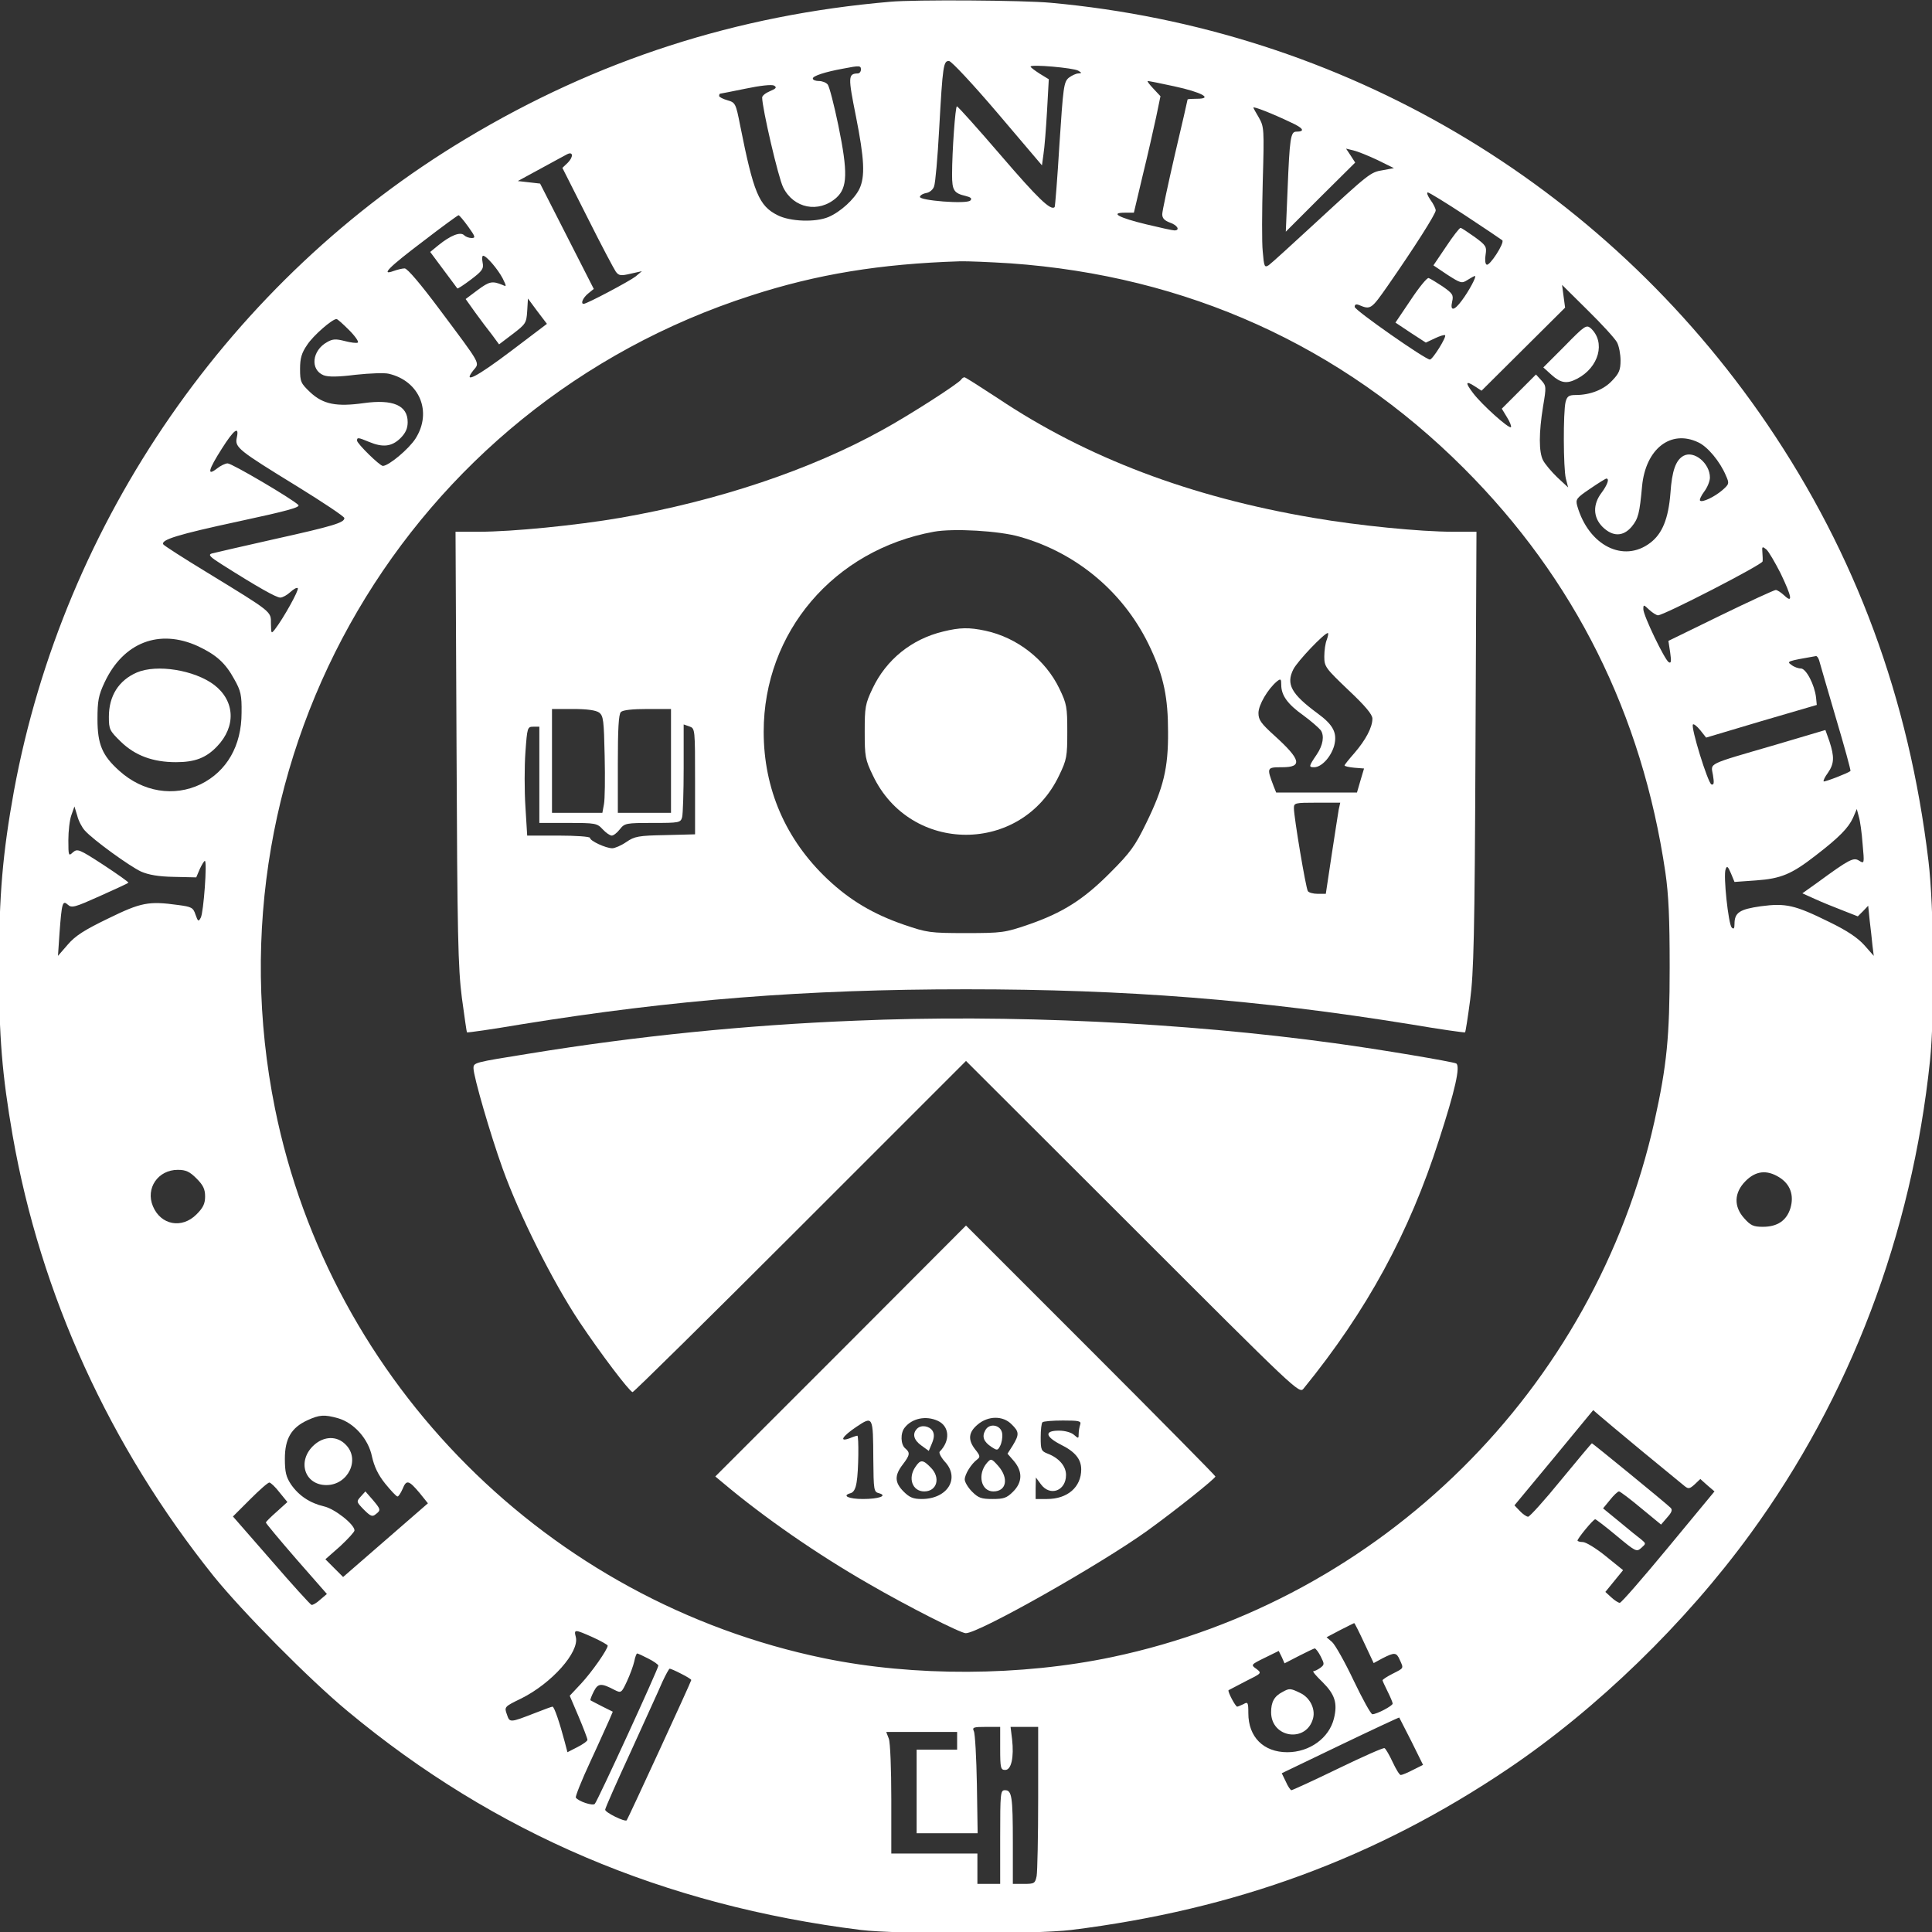 <svg width="110" height="110" viewBox="0 0 110 110" fill="none" xmlns="http://www.w3.org/2000/svg">
<rect x="0" y="0" width="110" height="110" fill="#333333" stroke="none"/>
<g clip-path="url(#clip0)">
<path d="M50.675 0.101C41.953 0.851 33.98 3.417 26.527 7.9C13.148 15.916 3.633 29.641 0.793 45.038C0.159 48.541 -0.058 50.963 -0.058 55.072C-0.058 59.008 0.115 61.17 0.721 64.659C2.307 73.713 6.242 82.349 12.168 89.744C13.826 91.792 17.617 95.626 19.794 97.429C28.17 104.392 37.801 108.486 49.017 109.885C51.05 110.13 58.95 110.13 60.983 109.885C70.368 108.717 78.341 105.776 85.852 100.716C90.927 97.299 95.958 92.412 99.663 87.322C105.329 79.552 108.847 70.296 109.885 60.406C110.159 57.768 110.115 51.612 109.798 49.017C108.688 39.747 105.66 31.573 100.615 24.148C91.244 10.38 76.423 1.672 59.83 0.159C58.316 0.014 52.073 -0.029 50.675 0.101ZM56.802 6.444L59.325 9.414L59.411 8.78C59.469 8.434 59.556 7.324 59.613 6.329L59.714 4.512L59.195 4.195C58.907 4.008 58.676 3.835 58.676 3.792C58.676 3.647 61.113 3.864 61.387 4.022C61.603 4.152 61.603 4.166 61.401 4.181C61.271 4.181 61.026 4.296 60.853 4.426C60.565 4.671 60.536 4.945 60.32 8.218C60.204 10.149 60.075 11.764 60.046 11.793C59.83 12.009 59.094 11.303 56.989 8.852C55.663 7.309 54.539 6.055 54.481 6.055C54.394 6.055 54.207 8.592 54.207 9.948C54.207 10.841 54.308 11 54.986 11.159C55.274 11.231 55.36 11.303 55.245 11.418C55.029 11.634 52.304 11.418 52.376 11.202C52.405 11.101 52.578 11.014 52.751 10.986C52.924 10.957 53.126 10.798 53.183 10.611C53.255 10.438 53.385 8.967 53.472 7.353C53.674 3.705 53.717 3.46 54.034 3.474C54.164 3.474 55.404 4.801 56.802 6.444ZM49.017 3.965C49.017 4.08 48.931 4.181 48.844 4.181C48.282 4.195 48.282 4.368 48.729 6.603C49.219 9.068 49.262 10.049 48.931 10.755C48.642 11.346 47.849 12.067 47.172 12.355C46.422 12.672 44.98 12.615 44.274 12.254C43.207 11.721 42.904 10.971 42.14 7.136C41.895 5.882 41.866 5.839 41.419 5.709C41.16 5.637 40.944 5.522 40.944 5.464C40.944 5.392 40.972 5.334 41.001 5.334C41.03 5.334 41.679 5.204 42.457 5.046C43.279 4.873 43.942 4.801 44.072 4.873C44.245 4.974 44.187 5.046 43.841 5.19C43.596 5.291 43.394 5.45 43.394 5.55C43.394 6.156 44.317 10.135 44.591 10.668C45.182 11.865 46.609 12.153 47.619 11.259C48.253 10.683 48.282 9.832 47.734 7.151C47.489 5.969 47.215 4.916 47.128 4.815C47.042 4.7 46.811 4.613 46.624 4.613C46.436 4.613 46.278 4.556 46.278 4.469C46.278 4.325 46.97 4.094 48.008 3.907C48.959 3.72 49.017 3.734 49.017 3.965ZM66.865 4.916C68.407 5.248 69.1 5.623 68.148 5.623C67.86 5.623 67.615 5.637 67.615 5.666C67.615 5.695 67.297 7.093 66.894 8.794C66.504 10.495 66.173 12.024 66.173 12.197C66.173 12.427 66.303 12.557 66.605 12.672C67.038 12.816 67.211 13.119 66.865 13.119C66.764 13.119 66.043 12.961 65.265 12.773C63.708 12.398 63.174 12.11 64.039 12.11H64.558L65.063 9.976C65.351 8.809 65.683 7.324 65.827 6.661L66.072 5.478L65.668 5.046C65.438 4.801 65.293 4.613 65.351 4.613C65.409 4.613 66.086 4.743 66.865 4.916ZM73.482 6.963C74.218 7.295 74.333 7.497 73.799 7.497C73.482 7.497 73.425 7.9 73.309 10.813L73.208 13.191L75.183 11.216L77.159 9.256L76.899 8.852L76.639 8.463L77.058 8.564C77.303 8.621 77.908 8.866 78.427 9.111L79.364 9.573L78.744 9.688C78.023 9.803 77.98 9.847 74.852 12.73C73.554 13.927 72.387 14.993 72.242 15.094C71.997 15.253 71.969 15.195 71.896 14.33C71.839 13.826 71.853 12.009 71.896 10.322C71.983 7.338 71.969 7.223 71.68 6.704C71.507 6.415 71.363 6.156 71.363 6.127C71.363 6.041 72.459 6.473 73.482 6.963ZM32.322 9.27L32.02 9.558L33.447 12.384C34.225 13.941 34.961 15.325 35.062 15.469C35.234 15.7 35.35 15.714 35.898 15.585L36.547 15.44L36.186 15.743C35.855 16.003 33.418 17.3 33.231 17.3C33.043 17.3 33.187 16.954 33.49 16.709L33.807 16.45L32.279 13.451L30.751 10.452L30.117 10.38L29.482 10.308L30.78 9.602C31.501 9.212 32.178 8.837 32.294 8.78C32.639 8.607 32.654 8.938 32.322 9.27ZM83.43 12.269C84.525 12.989 85.463 13.624 85.535 13.681C85.679 13.826 84.799 15.181 84.641 15.066C84.554 15.022 84.54 14.763 84.583 14.503C84.655 14.042 84.612 13.97 83.963 13.494C83.574 13.22 83.214 12.975 83.156 12.975C83.098 12.975 82.723 13.451 82.334 14.042L81.613 15.109L82.406 15.642C83.17 16.132 83.228 16.147 83.545 15.945C83.747 15.815 83.934 15.714 83.978 15.714C84.093 15.714 83.632 16.579 83.228 17.113C82.796 17.704 82.55 17.733 82.68 17.17C82.767 16.796 82.709 16.709 82.132 16.305C81.786 16.075 81.426 15.858 81.339 15.83C81.253 15.801 80.792 16.363 80.316 17.084L79.451 18.367L80.316 18.944L81.181 19.506L81.7 19.261C81.974 19.131 82.248 19.045 82.276 19.088C82.377 19.174 81.57 20.472 81.412 20.472C81.152 20.472 77.13 17.661 77.13 17.473C77.13 17.329 77.216 17.3 77.389 17.372C78.038 17.646 78.081 17.603 79.018 16.262C80.532 14.085 81.743 12.182 81.743 11.98C81.743 11.879 81.613 11.605 81.44 11.375C81.282 11.144 81.21 10.957 81.296 10.957C81.368 10.957 82.334 11.548 83.43 12.269ZM26.657 12.903C27.06 13.465 27.089 13.552 26.858 13.552C26.7 13.552 26.512 13.48 26.426 13.393C26.21 13.177 25.647 13.408 24.97 13.955L24.494 14.345L25.244 15.354C25.662 15.916 26.022 16.392 26.037 16.421C26.066 16.45 26.412 16.219 26.815 15.916C27.464 15.426 27.55 15.296 27.478 14.95C27.435 14.734 27.45 14.561 27.507 14.561C27.695 14.561 28.343 15.325 28.617 15.844C28.848 16.32 28.848 16.334 28.603 16.219C28.026 15.988 27.868 16.017 27.204 16.507L26.512 17.026L27.046 17.776C27.349 18.194 27.781 18.771 28.012 19.059L28.415 19.607L29.194 19.016C29.929 18.453 29.972 18.396 30.016 17.718L30.059 16.997L30.592 17.718L31.14 18.439L29.122 19.967C27.118 21.481 26.325 21.885 26.945 21.092C27.32 20.63 27.45 20.861 25.027 17.617C23.961 16.19 23.197 15.282 23.038 15.282C22.908 15.282 22.62 15.354 22.418 15.426C21.64 15.714 22.144 15.21 24.09 13.739C25.157 12.917 26.066 12.254 26.109 12.254C26.152 12.254 26.397 12.543 26.657 12.903ZM57.523 14.993C67.557 15.7 76.366 19.679 83.343 26.657C89.658 32.971 93.493 40.67 94.819 49.666C95.007 50.963 95.064 52.304 95.064 55.072C95.064 59.022 94.906 60.651 94.199 63.837C90.797 79.105 78.658 91.114 63.333 94.343C58.128 95.439 52.044 95.468 46.926 94.415C31.212 91.172 18.828 78.773 15.657 63.117C11.591 42.991 23.225 23.11 42.775 16.824C46.508 15.613 50.113 15.022 54.639 14.878C55.072 14.864 56.37 14.921 57.523 14.993ZM92.066 19.491C92.181 19.708 92.267 20.169 92.267 20.529C92.267 21.063 92.181 21.265 91.792 21.668C91.316 22.187 90.537 22.49 89.716 22.49C89.326 22.49 89.225 22.562 89.139 22.879C88.995 23.471 89.009 26.657 89.153 27.248L89.283 27.752L88.663 27.176C88.332 26.858 87.971 26.426 87.856 26.21C87.611 25.734 87.611 24.653 87.856 23.139C88.043 22.029 88.043 21.971 87.755 21.654L87.452 21.322L86.472 22.303L85.506 23.269L85.794 23.744C85.967 24.018 86.068 24.278 86.025 24.321C85.909 24.422 84.367 23.038 83.877 22.389C83.401 21.769 83.444 21.654 83.978 22L84.353 22.245L86.731 19.881L89.11 17.516L89.023 16.868L88.937 16.219L90.393 17.661C91.201 18.453 91.95 19.275 92.066 19.491ZM19.881 18.799C20.227 19.145 20.443 19.463 20.371 19.506C20.299 19.549 19.967 19.506 19.636 19.419C19.131 19.29 18.944 19.29 18.626 19.477C17.761 19.953 17.646 21.049 18.425 21.366C18.698 21.467 19.218 21.467 20.256 21.337C21.063 21.25 21.899 21.221 22.13 21.279C23.889 21.683 24.624 23.456 23.658 24.97C23.283 25.561 22.13 26.527 21.798 26.527C21.625 26.527 20.328 25.258 20.328 25.085C20.328 24.898 20.385 24.898 21.005 25.157C21.798 25.489 22.303 25.431 22.793 24.955C23.096 24.653 23.211 24.393 23.211 24.033C23.211 23.081 22.375 22.721 20.717 22.951C19.16 23.168 18.41 23.024 17.675 22.346C17.127 21.827 17.084 21.741 17.084 21.005C17.084 20.4 17.17 20.097 17.488 19.636C17.834 19.102 18.915 18.165 19.16 18.165C19.218 18.165 19.535 18.453 19.881 18.799ZM13.48 24.927C13.364 25.474 13.566 25.633 16.925 27.695C18.396 28.603 19.607 29.41 19.607 29.497C19.607 29.756 19.016 29.944 15.57 30.708C13.782 31.111 12.211 31.472 12.052 31.515C11.836 31.587 11.966 31.717 12.629 32.135C14.676 33.432 15.729 34.024 15.959 34.024C16.089 34.024 16.349 33.879 16.536 33.706C16.723 33.533 16.911 33.432 16.954 33.49C17.041 33.577 16.147 35.191 15.657 35.826C15.44 36.1 15.44 36.085 15.426 35.508C15.426 34.802 15.541 34.889 11.793 32.596C10.466 31.789 9.342 31.068 9.299 30.996C9.14 30.737 10.106 30.434 13.595 29.684C16.406 29.079 17.127 28.877 16.983 28.747C16.608 28.387 13.206 26.383 12.961 26.383C12.831 26.383 12.557 26.512 12.341 26.686C11.764 27.132 11.865 26.743 12.629 25.547C13.321 24.451 13.638 24.22 13.48 24.927ZM96.693 25.186C97.227 25.431 97.933 26.282 98.265 27.075C98.466 27.522 98.452 27.565 98.077 27.896C97.63 28.286 96.909 28.632 96.794 28.502C96.751 28.459 96.852 28.228 97.025 27.997C97.212 27.752 97.356 27.392 97.356 27.19C97.356 26.383 96.463 25.633 95.857 25.95C95.41 26.195 95.194 26.801 95.107 28.084C94.992 29.526 94.646 30.391 93.954 30.91C92.44 32.063 90.451 31.068 89.802 28.805C89.701 28.43 89.744 28.358 90.537 27.824C90.999 27.507 91.417 27.248 91.46 27.248C91.647 27.248 91.518 27.608 91.186 28.055C90.681 28.718 90.696 29.453 91.244 30.001C91.82 30.564 92.412 30.564 92.902 29.987C93.276 29.526 93.349 29.252 93.493 27.68C93.695 25.561 95.122 24.436 96.693 25.186ZM101.379 32.64C102.027 33.995 102.085 34.37 101.595 33.908C101.408 33.735 101.191 33.591 101.105 33.591C101.018 33.591 99.605 34.24 97.976 35.033L94.992 36.489L95.093 37.152C95.165 37.657 95.151 37.786 95.007 37.7C94.776 37.556 93.565 35.047 93.565 34.687C93.565 34.413 93.579 34.413 93.896 34.716C94.084 34.889 94.314 35.033 94.401 35.033C94.733 35.033 100.341 32.149 100.355 31.962C100.37 31.875 100.355 31.63 100.341 31.429C100.312 31.111 100.341 31.097 100.571 31.284C100.701 31.4 101.062 32.02 101.379 32.64ZM11.274 36.792C12.312 37.282 12.831 37.743 13.335 38.666C13.71 39.329 13.768 39.574 13.754 40.583C13.754 42.457 12.917 43.913 11.432 44.649C9.904 45.384 8.131 45.096 6.79 43.885C5.824 43.02 5.55 42.385 5.55 40.944C5.55 39.906 5.608 39.589 5.954 38.853C7.021 36.575 9.068 35.782 11.274 36.792ZM103.57 37.584C103.613 37.729 104.031 39.199 104.522 40.857C105.012 42.501 105.387 43.87 105.358 43.899C105.199 44.029 103.887 44.533 103.83 44.49C103.801 44.447 103.902 44.231 104.075 44C104.435 43.481 104.449 43.092 104.161 42.212L103.93 41.564L101.062 42.414C97.097 43.568 97.414 43.423 97.529 44.13C97.602 44.577 97.587 44.706 97.443 44.663C97.241 44.591 96.246 41.376 96.391 41.246C96.434 41.203 96.621 41.347 96.809 41.578L97.14 41.996L100.283 41.059L103.44 40.136L103.397 39.704C103.311 38.983 102.835 38.06 102.532 38.06C102.388 38.06 102.143 37.974 101.999 37.858C101.71 37.657 101.739 37.642 103.397 37.354C103.455 37.354 103.527 37.455 103.57 37.584ZM4.83 47.287C5.305 47.821 7.381 49.32 8.03 49.623C8.463 49.81 9.025 49.911 9.904 49.925L11.173 49.954L11.375 49.478C11.49 49.233 11.62 49.017 11.663 49.017C11.807 49.017 11.591 51.958 11.432 52.246C11.303 52.492 11.274 52.477 11.13 52.073C11 51.67 10.899 51.627 10.135 51.526C8.463 51.295 8.03 51.381 6.17 52.29C4.83 52.938 4.296 53.27 3.864 53.775L3.301 54.423L3.388 53.126C3.518 51.396 3.561 51.237 3.864 51.511C4.08 51.713 4.267 51.655 5.68 51.021C6.545 50.632 7.28 50.3 7.309 50.257C7.338 50.228 6.704 49.781 5.896 49.248C4.498 48.34 4.411 48.311 4.152 48.527C3.907 48.758 3.892 48.743 3.892 47.835C3.892 47.316 3.965 46.681 4.065 46.408L4.238 45.917L4.397 46.436C4.469 46.739 4.671 47.114 4.83 47.287ZM106.05 48.066C106.151 49.176 106.151 49.19 105.848 49.003C105.531 48.801 105.3 48.916 103.469 50.257L102.619 50.862L103.325 51.18C103.7 51.353 104.406 51.641 104.896 51.828L105.776 52.174L106.079 51.872L106.367 51.569L106.453 52.419C106.511 52.895 106.583 53.529 106.612 53.847L106.684 54.423L106.151 53.818C105.761 53.385 105.156 52.982 104.147 52.492C102.186 51.526 101.681 51.41 100.254 51.598C99.043 51.771 98.755 51.958 98.755 52.607C98.755 52.866 98.712 52.924 98.596 52.809C98.409 52.621 98.106 49.839 98.25 49.493C98.322 49.276 98.38 49.32 98.553 49.724L98.755 50.214L99.98 50.127C101.408 50.026 102.013 49.767 103.368 48.714C104.738 47.662 105.242 47.128 105.502 46.566L105.718 46.062L105.833 46.494C105.906 46.725 106.006 47.431 106.05 48.066ZM11.187 67.096C11.562 67.471 11.678 67.701 11.678 68.119C11.678 68.537 11.562 68.768 11.187 69.143C10.351 69.979 9.155 69.748 8.708 68.681C8.275 67.658 8.996 66.606 10.12 66.606C10.582 66.606 10.798 66.706 11.187 67.096ZM101.292 67.024C101.927 67.413 102.157 68.047 101.941 68.782C101.725 69.489 101.206 69.849 100.37 69.849C99.836 69.849 99.677 69.777 99.317 69.374C98.697 68.696 98.726 67.903 99.389 67.24C99.966 66.663 100.586 66.591 101.292 67.024ZM93.493 82.623C94.689 83.603 95.771 84.497 95.915 84.612C96.131 84.785 96.203 84.771 96.491 84.511L96.809 84.208L97.212 84.569L97.616 84.915L94.992 88.087C93.55 89.831 92.311 91.258 92.224 91.258C92.138 91.258 91.921 91.114 91.734 90.941L91.402 90.638L91.907 90.018L92.412 89.398L91.431 88.606C90.883 88.159 90.292 87.798 90.119 87.798C89.961 87.798 89.817 87.755 89.817 87.712C89.817 87.596 90.71 86.501 90.826 86.501C90.869 86.501 91.417 86.919 92.037 87.438C93.132 88.346 93.176 88.375 93.45 88.13C93.723 87.885 93.723 87.885 93.45 87.654C93.291 87.539 92.743 87.092 92.224 86.659L91.272 85.881L91.662 85.405C91.878 85.131 92.109 84.915 92.181 84.915C92.239 84.915 92.815 85.347 93.435 85.866L94.574 86.803L94.92 86.4C95.194 86.097 95.237 85.953 95.107 85.838C94.776 85.52 90.681 82.176 90.638 82.176C90.609 82.176 89.831 83.113 88.879 84.266C87.942 85.419 87.092 86.356 87.005 86.356C86.919 86.356 86.702 86.212 86.529 86.025L86.227 85.708L88.476 82.997L90.71 80.287L91.028 80.561C91.186 80.705 92.311 81.642 93.493 82.623ZM19.246 80.748C20.155 81.008 20.976 81.93 21.178 82.925C21.308 83.502 21.524 83.963 21.928 84.468C22.259 84.872 22.562 85.203 22.634 85.203C22.692 85.203 22.822 85.001 22.923 84.771C23.139 84.237 23.269 84.266 23.889 85.001L24.364 85.592L21.942 87.697L19.535 89.788L19.03 89.283L18.526 88.778L19.362 88.043C19.809 87.625 20.183 87.222 20.183 87.135C20.183 86.789 19.044 85.895 18.439 85.765C17.646 85.578 17.012 85.16 16.565 84.511C16.291 84.093 16.219 83.819 16.219 83.055C16.219 81.902 16.594 81.282 17.502 80.864C18.194 80.546 18.468 80.532 19.246 80.748ZM15.916 84.972L16.363 85.52L15.758 86.068C15.412 86.371 15.138 86.645 15.138 86.688C15.138 86.731 15.916 87.668 16.868 88.764L18.612 90.754L18.223 91.085C18.021 91.273 17.79 91.402 17.733 91.374C17.66 91.345 16.622 90.206 15.44 88.836L13.263 86.342L14.244 85.362C14.777 84.828 15.267 84.396 15.339 84.41C15.426 84.425 15.685 84.67 15.916 84.972ZM77.677 93.55L78.211 94.689L78.716 94.415C79.393 94.07 79.508 94.07 79.696 94.502C79.927 95.007 79.941 94.963 79.292 95.295C78.975 95.454 78.716 95.626 78.716 95.67C78.716 95.699 78.845 95.987 79.004 96.304C79.162 96.621 79.292 96.924 79.292 96.996C79.292 97.126 78.384 97.602 78.139 97.602C78.052 97.602 77.577 96.737 77.072 95.684C76.582 94.646 76.02 93.651 75.847 93.493L75.529 93.219L76.293 92.815C76.712 92.599 77.072 92.426 77.101 92.412C77.13 92.412 77.389 92.93 77.677 93.55ZM33.75 93.219C34.225 93.435 34.6 93.651 34.6 93.695C34.6 93.911 33.692 95.208 33.086 95.857L32.438 96.549L32.942 97.731C33.216 98.38 33.447 98.986 33.447 99.058C33.447 99.13 33.187 99.317 32.87 99.476L32.308 99.764L32.149 99.159C31.875 98.121 31.558 97.169 31.457 97.169C31.414 97.169 30.982 97.328 30.506 97.515C29.021 98.092 29.021 98.092 28.862 97.616C28.704 97.183 28.718 97.169 29.67 96.708C31.414 95.843 33 94.055 32.784 93.204C32.668 92.757 32.712 92.757 33.75 93.219ZM75.198 94.315C75.414 94.747 75.414 94.776 75.169 94.963C75.025 95.064 74.852 95.151 74.78 95.151C74.708 95.151 74.938 95.425 75.299 95.771C76.005 96.477 76.164 96.967 75.948 97.847C75.674 98.957 74.564 99.764 73.295 99.764C71.94 99.764 71.075 98.899 71.075 97.544C71.075 96.924 71.046 96.881 70.801 97.025C70.642 97.097 70.484 97.169 70.44 97.169C70.339 97.169 69.878 96.29 69.95 96.232C69.979 96.218 70.412 95.987 70.916 95.727C71.839 95.266 71.853 95.266 71.536 95.021C71.204 94.79 71.219 94.776 72.012 94.387L72.805 93.997L72.978 94.343L73.136 94.704L73.944 94.286C74.391 94.055 74.794 93.868 74.852 93.853C74.909 93.853 75.068 94.055 75.198 94.315ZM36.907 94.43C37.224 94.588 37.484 94.776 37.484 94.834C37.484 95.007 34.023 102.547 33.865 102.705C33.75 102.835 32.928 102.561 32.784 102.345C32.755 102.273 33.115 101.364 33.605 100.312C34.096 99.26 34.571 98.178 34.687 97.933L34.889 97.457L34.283 97.155C33.937 96.982 33.649 96.823 33.62 96.809C33.591 96.78 33.678 96.564 33.807 96.304C34.052 95.828 34.225 95.814 35.018 96.232C35.364 96.405 35.393 96.376 35.696 95.727C35.869 95.353 36.056 94.848 36.114 94.588C36.157 94.343 36.244 94.141 36.273 94.141C36.316 94.141 36.604 94.271 36.907 94.43ZM38.781 95.295C39.098 95.454 39.358 95.612 39.358 95.655C39.358 95.742 35.754 103.556 35.681 103.642C35.566 103.743 34.456 103.195 34.456 103.037C34.456 102.95 35.119 101.451 35.926 99.706C36.719 97.948 37.541 96.174 37.714 95.756C37.902 95.353 38.089 95.007 38.132 95.007C38.176 95.007 38.478 95.136 38.781 95.295ZM80.359 99.144L81.022 100.485L80.446 100.773C80.143 100.932 79.826 101.062 79.754 101.062C79.681 101.062 79.48 100.73 79.292 100.326C79.105 99.923 78.903 99.577 78.831 99.533C78.773 99.49 77.577 100.024 76.178 100.701C74.78 101.379 73.583 101.927 73.525 101.927C73.482 101.927 73.324 101.71 73.208 101.436L72.978 100.961L76.308 99.36C78.139 98.481 79.653 97.775 79.667 97.789C79.681 97.803 79.984 98.423 80.359 99.144ZM56.946 99.548C56.946 100.672 56.975 100.773 57.234 100.773C57.581 100.773 57.739 100.052 57.624 99.029L57.537 98.322H58.316H59.109V102.345C59.109 104.55 59.066 106.569 59.022 106.814C58.936 107.232 58.892 107.261 58.301 107.261H57.667V104.911C57.667 102.287 57.609 101.927 57.22 101.927C56.961 101.927 56.946 102.071 56.946 104.594V107.261H56.297H55.649V106.396V105.531H53.198H50.747V102.446C50.747 100.744 50.689 99.187 50.603 98.986L50.459 98.611H52.477H54.495V99.115V99.62H53.342H52.189V101.999V104.377H53.933H55.663L55.62 101.595C55.591 100.081 55.519 98.712 55.447 98.567C55.346 98.351 55.418 98.322 56.139 98.322H56.946V99.548Z" fill="white"/>
<path d="M54.726 21.611C54.567 21.841 51.843 23.6 50.242 24.48C46.134 26.758 40.871 28.516 35.321 29.482C32.812 29.915 29.151 30.275 27.291 30.275H25.936L25.993 42.558C26.037 53.241 26.08 55.115 26.296 56.802C26.44 57.869 26.57 58.763 26.584 58.777C26.613 58.806 28.012 58.604 29.713 58.316C38.377 56.917 45.845 56.326 55 56.326C64.155 56.326 71.623 56.917 80.287 58.316C81.988 58.604 83.401 58.806 83.415 58.777C83.444 58.748 83.574 57.927 83.704 56.932C83.906 55.418 83.963 53.241 84.007 42.703L84.064 30.275H82.709C80.878 30.275 77.346 29.929 74.765 29.482C67.788 28.3 61.877 26.066 56.816 22.678C55.822 22.029 54.971 21.481 54.913 21.481C54.856 21.481 54.769 21.539 54.726 21.611ZM58.071 30.564C61.372 31.501 64.082 33.807 65.524 36.95C66.26 38.536 66.504 39.733 66.504 41.664C66.519 43.74 66.245 44.851 65.265 46.855C64.63 48.166 64.356 48.541 63.218 49.68C61.704 51.208 60.507 51.972 58.532 52.65C57.22 53.097 57.062 53.126 55 53.126C52.938 53.126 52.78 53.097 51.468 52.65C49.709 52.044 48.383 51.252 47.114 50.055C44.735 47.806 43.481 44.923 43.481 41.664C43.481 35.999 47.474 31.313 53.169 30.275C54.265 30.073 56.889 30.218 58.071 30.564ZM75.544 36.417C75.457 36.619 75.4 37.051 75.4 37.383C75.4 37.959 75.472 38.046 76.769 39.286C77.75 40.208 78.139 40.684 78.139 40.915C78.139 41.419 77.75 42.14 77.115 42.876C76.812 43.221 76.553 43.539 76.553 43.582C76.553 43.625 76.798 43.683 77.115 43.712L77.663 43.755L77.461 44.432L77.26 45.124H74.953H72.66L72.516 44.764C72.113 43.697 72.113 43.683 73.007 43.683C74.174 43.683 74.073 43.25 72.56 41.881C71.796 41.189 71.651 40.987 71.651 40.598C71.651 40.136 72.185 39.228 72.704 38.795C72.92 38.623 72.949 38.651 72.949 38.997C72.949 39.588 73.309 40.093 74.203 40.727C74.636 41.044 75.082 41.434 75.198 41.578C75.414 41.895 75.328 42.428 74.967 42.962C74.506 43.64 74.506 43.683 74.823 43.683C75.241 43.683 75.775 43.106 75.962 42.457C76.149 41.736 75.919 41.275 75.01 40.612C73.525 39.516 73.208 38.954 73.641 38.103C73.886 37.628 75.4 36.042 75.602 36.042C75.645 36.042 75.616 36.215 75.544 36.417ZM34.11 40.569C34.355 40.756 34.384 41.001 34.427 43.048C34.456 44.303 34.442 45.543 34.384 45.802L34.297 46.278H32.87H31.428V43.322V40.367H32.625C33.432 40.367 33.923 40.439 34.11 40.569ZM38.204 43.322V46.278H36.691H35.177V43.495C35.177 41.52 35.22 40.67 35.35 40.54C35.465 40.425 36.013 40.367 36.864 40.367H38.204V43.322ZM39.574 44.49V47.503L37.873 47.547C36.359 47.575 36.128 47.619 35.667 47.936C35.379 48.138 35.004 48.296 34.86 48.296C34.499 48.296 33.591 47.878 33.591 47.705C33.591 47.633 32.784 47.575 31.803 47.575H30.016L29.915 45.932C29.857 45.024 29.857 43.625 29.915 42.832C30.016 41.419 30.03 41.376 30.362 41.376H30.708V44.115V46.855H32.337C33.894 46.855 33.995 46.869 34.312 47.215C34.499 47.417 34.73 47.575 34.831 47.575C34.932 47.575 35.134 47.417 35.292 47.215C35.566 46.869 35.638 46.855 37.166 46.855C38.68 46.855 38.752 46.84 38.839 46.523C38.882 46.35 38.925 45.096 38.925 43.726V41.246L39.257 41.362C39.574 41.477 39.574 41.506 39.574 44.49ZM76.221 46.09C76.178 46.321 76.005 47.489 75.818 48.685L75.486 50.891H75.025C74.765 50.891 74.506 50.819 74.463 50.733C74.347 50.56 73.67 46.523 73.67 46.018C73.67 45.716 73.713 45.701 74.982 45.701H76.308L76.221 46.09Z" fill="white"/>
<path d="M53.702 35.956C51.9 36.388 50.459 37.556 49.68 39.199C49.262 40.079 49.233 40.266 49.233 41.664C49.233 43.063 49.262 43.25 49.695 44.144C51.828 48.657 58.172 48.657 60.305 44.144C60.738 43.25 60.767 43.063 60.767 41.664C60.767 40.266 60.738 40.079 60.32 39.214C59.527 37.556 57.912 36.301 56.11 35.912C55.173 35.71 54.639 35.725 53.702 35.956Z" fill="white"/>
<path d="M48.7 58.114C42.501 58.359 36.229 58.993 30.131 59.988C26.988 60.493 26.959 60.493 26.959 60.824C26.959 61.286 27.925 64.616 28.617 66.533C29.569 69.186 31.472 72.978 32.986 75.255C34.211 77.087 35.797 79.177 36.013 79.263C36.071 79.278 40.367 75.039 45.557 69.849L55 60.406L64.486 69.878C73.843 79.235 73.972 79.364 74.218 79.062C77.822 74.636 80.244 70.181 81.93 64.904C82.853 62.064 83.156 60.709 82.911 60.55C82.723 60.45 78.543 59.743 75.991 59.397C67.398 58.215 57.379 57.739 48.7 58.114Z" fill="white"/>
<path d="M47.864 76.928L40.727 84.064L41.16 84.425C43.524 86.414 46.523 88.49 49.464 90.177C51.699 91.474 54.697 92.988 54.986 92.988C55.735 92.988 62.612 89.096 65.308 87.164C66.908 86.01 69.201 84.18 69.201 84.064C69.201 84.021 66 80.777 62.093 76.87L55 69.777L47.864 76.928ZM49.723 83.084C49.738 84.843 49.752 84.944 50.041 85.016C50.56 85.16 50.041 85.347 49.132 85.347C48.325 85.347 47.907 85.16 48.426 85.016C48.599 84.972 48.714 84.771 48.772 84.396C48.887 83.761 48.902 81.743 48.815 81.743C48.772 81.743 48.584 81.801 48.383 81.887C47.748 82.118 47.95 81.786 48.758 81.239C49.709 80.604 49.709 80.619 49.723 83.084ZM53.385 80.892C54.063 81.195 54.12 82.031 53.501 82.651C53.443 82.709 53.573 82.969 53.789 83.214C54.683 84.165 53.947 85.347 52.477 85.347C52.001 85.347 51.785 85.261 51.453 84.929C50.934 84.41 50.92 84.007 51.396 83.387C51.814 82.839 51.828 82.709 51.54 82.464C51.28 82.248 51.252 81.599 51.511 81.282C51.929 80.748 52.722 80.59 53.385 80.892ZM57.595 81.094C58.028 81.512 58.042 81.671 57.667 82.291L57.364 82.767L57.739 83.199C58.229 83.79 58.215 84.396 57.681 84.929C57.321 85.29 57.148 85.347 56.514 85.347C55.879 85.347 55.706 85.29 55.346 84.929C55.115 84.698 54.928 84.381 54.928 84.237C54.928 83.949 55.288 83.358 55.634 83.098C55.822 82.954 55.807 82.882 55.533 82.536C55.101 81.988 55.13 81.556 55.663 81.109C56.254 80.604 57.105 80.59 57.595 81.094ZM61.502 81.109C61.459 81.239 61.415 81.469 61.415 81.628C61.415 81.916 61.401 81.916 61.156 81.7C60.997 81.556 60.637 81.455 60.291 81.455C59.455 81.455 59.498 81.786 60.392 82.248C61.214 82.651 61.56 83.084 61.56 83.66C61.56 84.67 60.781 85.347 59.613 85.347H58.965V84.727L58.979 84.122L59.267 84.511C59.786 85.218 60.695 84.886 60.695 83.978C60.695 83.473 60.291 83.012 59.657 82.767C59.282 82.623 59.253 82.55 59.253 81.844C59.253 81.412 59.296 81.022 59.354 80.979C59.397 80.921 59.931 80.878 60.522 80.878C61.43 80.878 61.574 80.907 61.502 81.109Z" fill="white"/>
<path d="M52.218 81.34C51.929 81.628 52.016 81.988 52.463 82.305L52.881 82.608L53.068 82.161C53.198 81.844 53.198 81.642 53.097 81.469C52.91 81.181 52.448 81.109 52.218 81.34Z" fill="white"/>
<path d="M52.131 83.502C51.67 84.151 51.944 84.915 52.621 84.915C53.356 84.915 53.573 84.122 52.982 83.545C52.549 83.098 52.405 83.098 52.131 83.502Z" fill="white"/>
<path d="M56.096 81.44C55.894 81.801 56.009 82.089 56.442 82.377C56.773 82.594 56.802 82.594 56.946 82.32C57.033 82.147 57.09 81.844 57.062 81.628C57.004 81.123 56.326 80.993 56.096 81.44Z" fill="white"/>
<path d="M56.197 83.286C55.634 83.934 55.85 84.915 56.557 84.915C57.307 84.915 57.451 84.165 56.831 83.459C56.456 83.041 56.427 83.026 56.197 83.286Z" fill="white"/>
<path d="M89.096 19.693L87.87 20.919L88.346 21.351C88.865 21.813 89.211 21.87 89.788 21.567C91.042 20.919 91.431 19.477 90.566 18.684C90.321 18.482 90.22 18.54 89.096 19.693Z" fill="white"/>
<path d="M7.785 38.291C6.761 38.738 6.199 39.617 6.199 40.814C6.199 41.535 6.242 41.607 6.891 42.241C7.699 43.02 8.708 43.395 10.02 43.395C11.101 43.395 11.735 43.149 12.355 42.501C13.451 41.362 13.379 39.906 12.197 38.997C11.072 38.147 8.924 37.801 7.785 38.291Z" fill="white"/>
<path d="M17.877 82.277C16.896 83.17 17.329 84.554 18.583 84.554C19.823 84.554 20.529 83.084 19.679 82.248C19.189 81.743 18.453 81.758 17.877 82.277Z" fill="white"/>
<path d="M20.544 85.203C20.284 85.491 20.284 85.506 20.717 85.953C21.106 86.342 21.207 86.371 21.394 86.212C21.697 85.982 21.683 85.938 21.207 85.376L20.803 84.915L20.544 85.203Z" fill="white"/>
<path d="M73.021 96.333C72.545 96.578 72.372 96.91 72.372 97.486C72.372 98.971 74.405 99.245 74.765 97.818C74.895 97.284 74.578 96.65 74.03 96.391C73.468 96.117 73.41 96.117 73.021 96.333Z" fill="white"/>
</g>
<defs>
<clipPath id="clip0">
<rect width="110" height="110" fill="white"/>
</clipPath>
</defs>
</svg>
